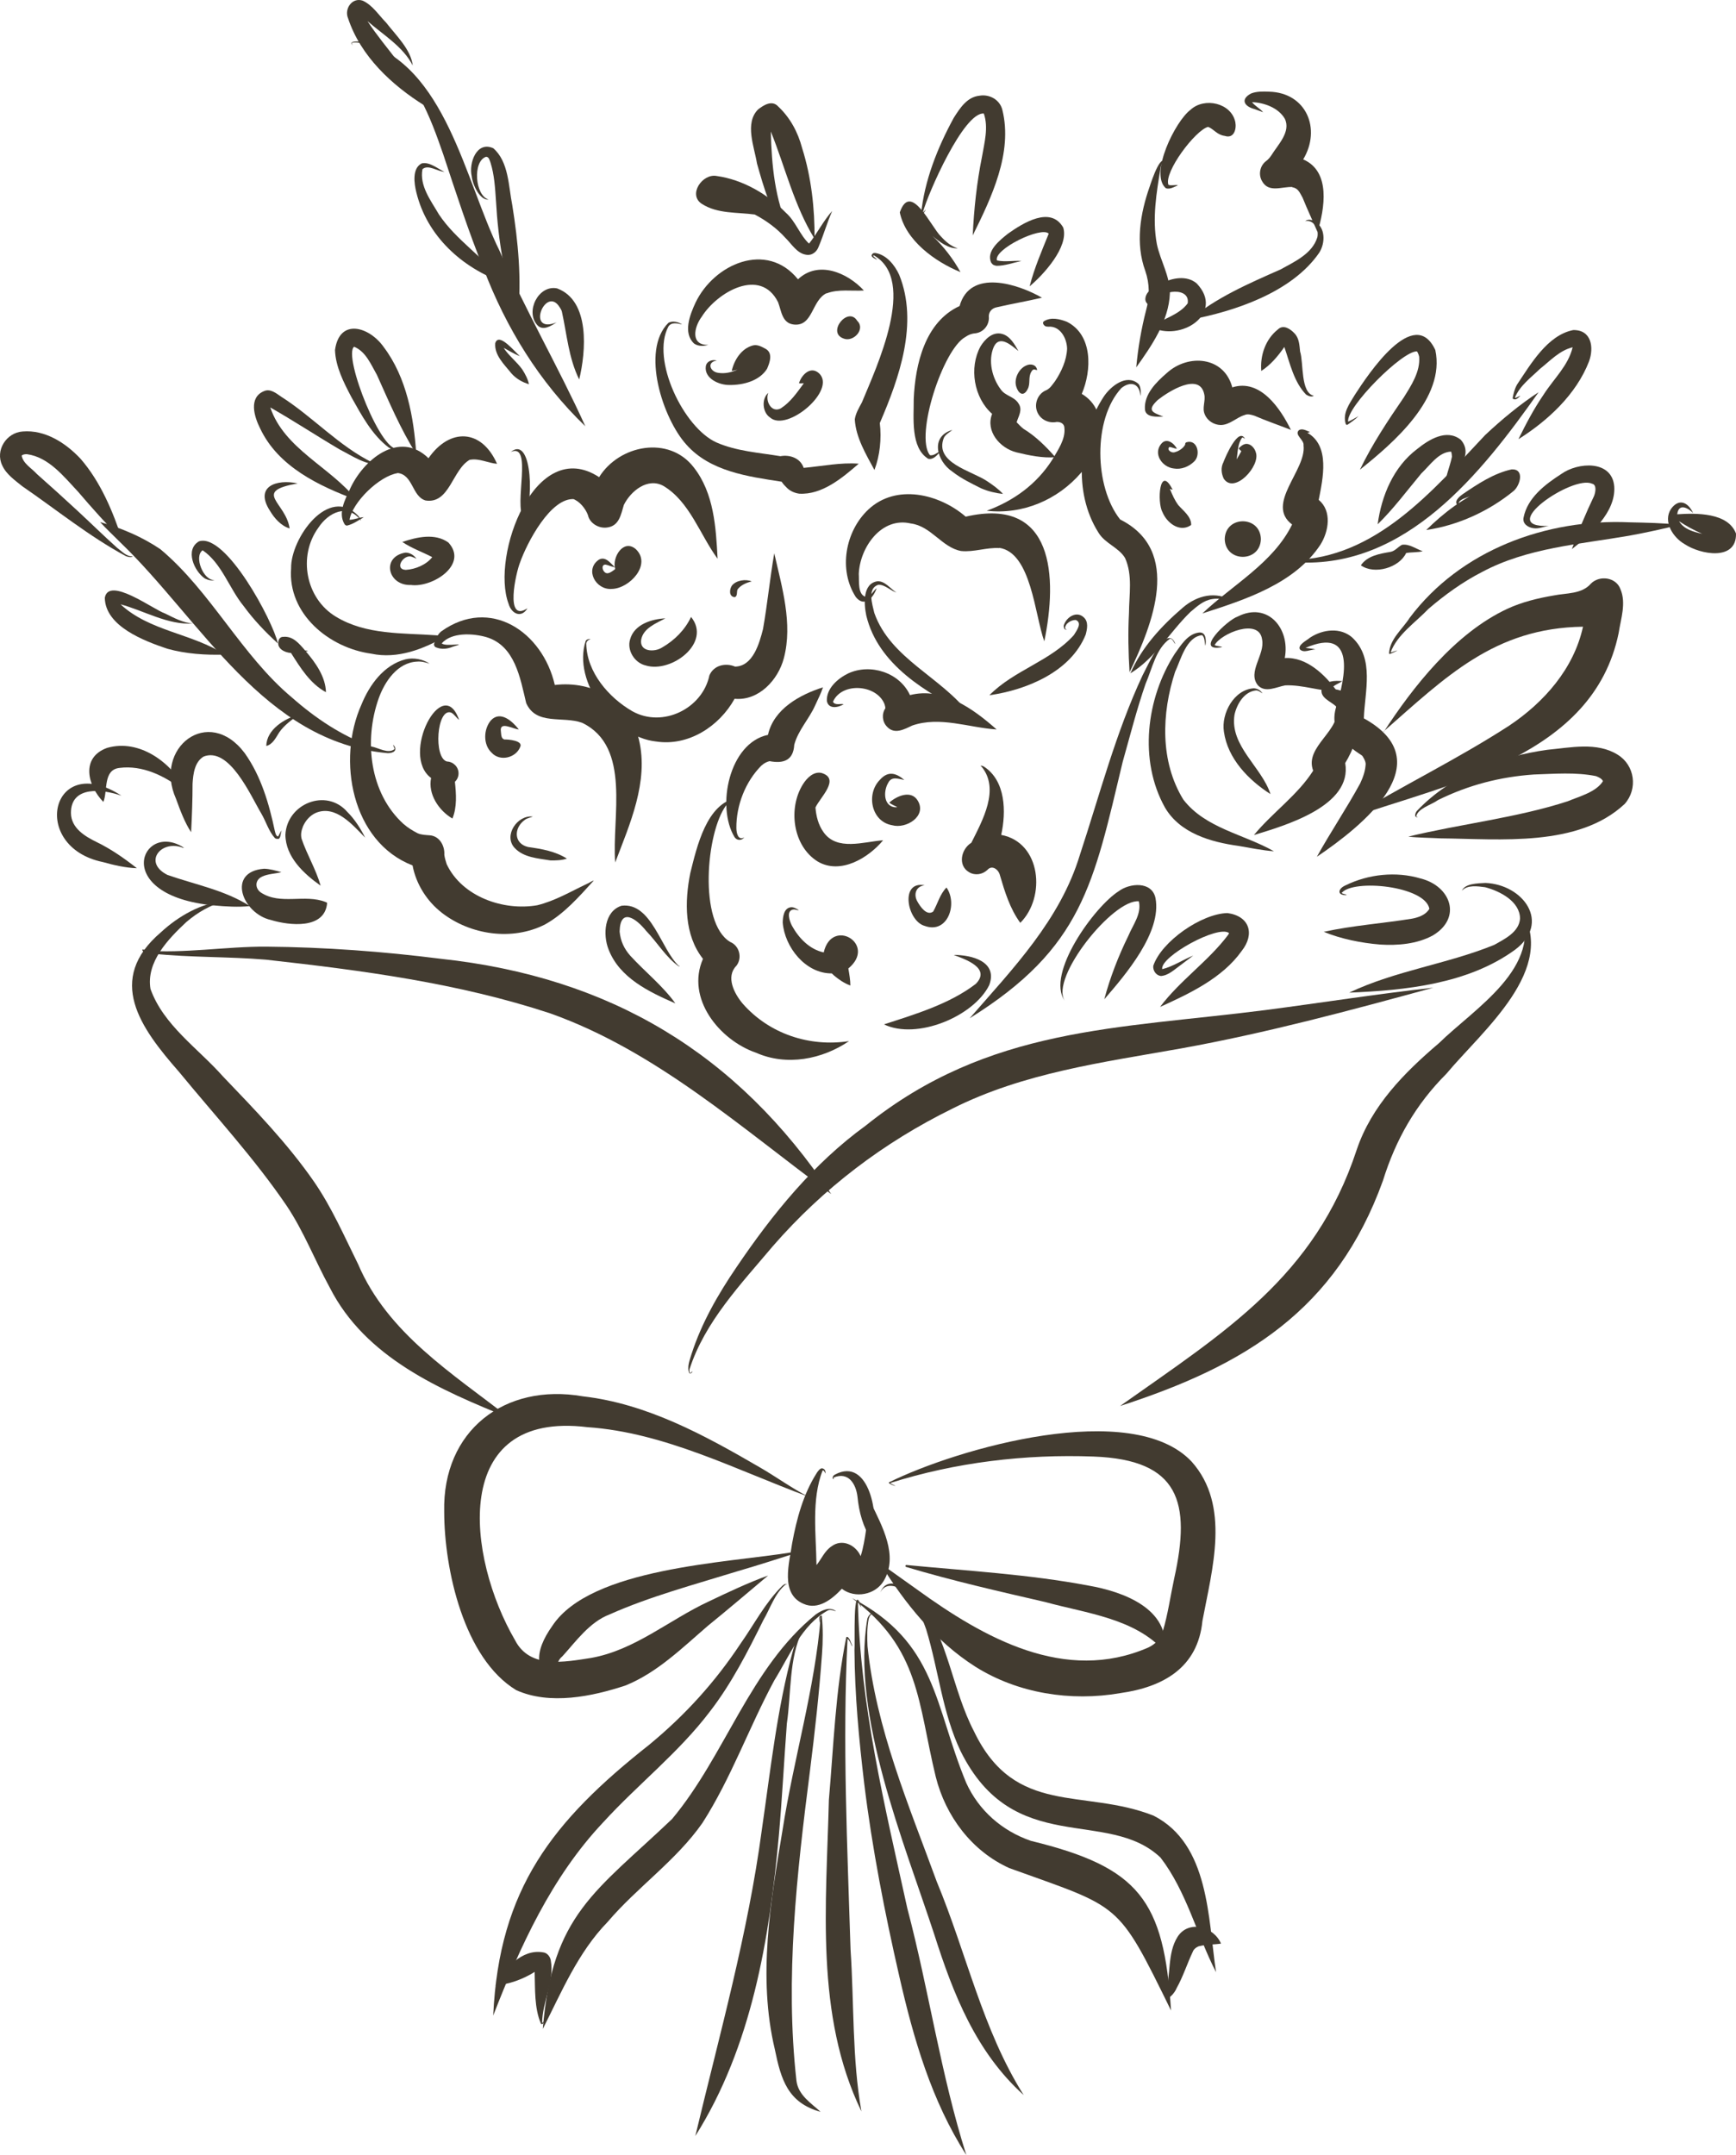 <?xml version="1.0" encoding="UTF-8"?>
<svg id="Layer_2" data-name="Layer 2" xmlns="http://www.w3.org/2000/svg" viewBox="0 0 182.099 226.023">
  <g id="Layer_1-2" data-name="Layer 1">
    <g>
      <path d="m72.309,144.019c-.283-.615.059-1.418.234-2.017,1.051-3.252,2.788-6.272,4.706-9.086,3.778-5.584,8.076-10.887,13.572-14.868,12.894-10.358,26.423-10.124,41.93-12.111,5.848-.764,11.803-1.704,17.6-2.346-8.757,2.396-17.538,4.763-26.482,6.375-8.159,1.453-16.513,2.547-23.991,6.321-7.219,3.551-13.53,8.352-18.789,14.39-3.34,3.971-7.159,7.946-8.764,12.942.002 0.0.003-.002.003-.004-.003.071-.006.141-.01.215.016.048.032.096.046.144.035.005.069.01.104.015.053-.053.104-.105.143-.163.003-.013.023-.01.02.003-.031.187-.184.25-.323.191Z" fill="#423b30" stroke-width="0"/>
      <path d="m141.523,104.11c4.915-2.328,10.252-2.985,15.215-5.009,1.102-.621,2.597-1.336,2.708-2.749-.007-1.824-2.134-2.9-3.666-3.299-.791-.105-1.882-.265-2.435.375.333-.78,1.676-.776,2.465-.823,3.955.154,6.928,4.165,3.1,7.016-4.934,3.586-11.512,4.253-17.386,4.489Z" fill="#423b30" stroke-width="0"/>
      <path d="m87.182,125.232c-9.426-6.928-18.346-14.989-29.454-18.943-9.67-3.194-19.784-4.517-29.847-5.637-3.943-.331-7.918-.215-11.849-.629-.309-.046-.931-.01-1.102-.359-.02-.036.01-.082.053-.076.263.026.517.105.77.174-.114.051-.471-.081-.652-.072,4.259.336,8.552-.424,12.832-.402,6.128.051,12.241.506,18.321,1.274,17.7,1.911,31.069,9.882,40.93,24.669Z" fill="#423b30" stroke-width="0"/>
      <path d="m53.432,148.716c-7.267-2.934-15.101-6.312-18.844-13.677-1.55-2.83-2.713-5.876-4.515-8.57-3.384-4.98-7.498-9.424-11.314-14.072-4.022-4.587-7.711-9.645-1.879-14.618,1.84-1.701,4.245-3.075,6.717-3.288-1.511.426-2.863,1.195-4.045,2.208-1.928,1.802-4.239,4.206-3.765,7.03,1.372,3.818,4.984,6.216,7.589,9.158,3.369,3.518,6.792,7.048,9.573,11.064,1.856,2.7,3.164,5.709,4.612,8.634,3.104,7.283,9.944,11.494,15.871,16.13Z" fill="#423b30" stroke-width="0"/>
      <path d="m117.487,147.467c10.955-7.754,20.43-13.523,24.824-26.87,1.553-4.622,4.989-8.089,8.622-11.183,3.785-3.7,10.987-7.962,8.554-14.122,4.031,6.303-3.964,12.771-7.762,17.322-3.221,3.219-5.315,6.893-6.664,11.226-4.907,13.584-14.446,19.38-27.575,23.626Z" fill="#423b30" stroke-width="0"/>
      <path d="m84.284,168.212c-2.485-1.059-1.477-4.288-1.191-6.355.473-2.568,1.168-5.154,2.583-7.372.086-.135.359-.54.586-.477.289.063.353.31.316.54-.055-.113-.071-.182-.149-.286-.029-.012-.059-.024-.09-.036-.019.002-.037.003-.057.005-1.18,3.076-.68,6.656-.636,9.917.535-.651.846-1.477,1.568-1.959,1.11-.844,2.552-.159,3.065,1.026.569-1.795.602-3.803,1.078-5.588,1.173,2.433,2.9,5.532,1.359,8.148-.873,1.503-3.035,1.914-4.411.859-1.004,1.079-2.484,2.272-4.021,1.576Z" fill="#423b30" stroke-width="0"/>
      <path d="m91.434,161.529c-.911-1.373-1.328-2.932-1.487-4.548-.166-1.386-.969-2.634-2.478-2.023-.018.03-.036.059-.055.089.019.011.038.021.058.032h-.003c.015-.001.045.017.023.026-.043-.004-.152.02-.161-.053.033-.194.039-.273.253-.395,3.607-1.939,4.748,4.522,3.86,6.876-.003 0-.007-.002-.01-.005Z" fill="#423b30" stroke-width="0"/>
      <path d="m54.146,177.264c-5.494-3.333-7.544-12.665-7.552-18.709-.194-8.499,6.339-13.535,14.546-12.104,6.708.765,12.74,4.064,18.485,7.405,1.717.983,3.433,2.237,5.131,3.103-7.529-2.775-15.008-6.717-23.134-7.274-14.496-1.785-12.648,13.675-7.599,22.338,1.563,3.05,5.214,2.288,8.001,1.861,4.576-.82,8.171-3.988,12.296-5.907,2.034-.972,4.188-1.99,6.256-2.735-2.102,1.766-4.192,3.548-6.326,5.279-2.685,2.311-5.282,4.883-8.608,6.246-3.537,1.176-7.976,2.086-11.496.497Z" fill="#423b30" stroke-width="0"/>
      <path d="m59.141,177.122c-3.355-1.534-3.113-3.91-1.198-6.608,4.04-6.091,18.264-6.579,25.189-7.714.262-.019.701-.197.892-.079-2.215.708-4.489,1.444-6.746,2.1-4.45,1.377-9.111,2.618-13.344,4.507-2.09.794-3.533,2.842-4.927,4.372-1.173.974-.195,2.333.135,3.423Z" fill="#423b30" stroke-width="0"/>
      <path d="m102.303,174.802c-4.18-2.663-7.398-6.64-9.968-10.827,1.269.872,2.621,1.872,3.834,2.718,7.049,5.105,15.551,9.907,24.29,6.099.71-.34,1.287-.902,1.507-1.672.553-1.836.804-3.73,1.208-5.595,1.767-7.97.544-12.427-8.458-12.759-7.174-.271-14.495.611-21.313,2.767.108.158.428.21.511.327-.263-.089-.428-.142-.648-.293-.033-.02-.043-.072-.007-.099,7.196-3.566,25.506-8.808,31.745-2.162,4.106,4.612,2.139,11.275,1.125,16.698-.477,4.903-4.118,6.946-8.625,7.576-5.177.898-10.728.037-15.201-2.778Z" fill="#423b30" stroke-width="0"/>
      <path d="m122.171,173.227c-3.103-3.496-8.221-4.017-12.519-5.199-4.891-1.131-9.792-2.24-14.602-3.683-.118-.036-.082-.22.039-.204,6.371.615,12.777.968,19.074,2.156,3.627.629,8.619,2.419,8.007,6.93Z" fill="#423b30" stroke-width="0"/>
      <path d="m51.736,211.392c.617-13.326,6.259-20.422,16.359-28.395,3.775-3.112,6.906-6.566,9.579-10.598,1.433-2.024,2.595-4.308,4.368-6.056.122-.112.329-.283.507-.191.01.007.003.023-.01.02-.029-.011-.067-.005-.1-.012-1.156.919-1.648,2.545-2.378,3.784-1.639,3.313-3.334,6.643-5.605,9.577-3.261,4.301-7.558,7.636-11.18,11.605-5.419,5.739-8.733,13.046-11.54,20.268Z" fill="#423b30" stroke-width="0"/>
      <path d="m56.938,212.803c.974-12.039,5.569-14.416,13.556-22.019,5.603-6.698,8.142-15.831,15.068-21.452.611-.432,1.466-.868,2.142-.342-.224-.036-.553-.215-.839-.096-2.78,1.508-4.049,4.787-5.651,7.362-2.645,4.908-4.513,10.228-7.526,14.931-2.764,3.961-6.853,6.744-9.965,10.406-3.092,3.175-4.834,7.365-6.786,11.209Z" fill="#423b30" stroke-width="0"/>
      <path d="m56.744,212.255c-.713-1.668-.602-3.642-.661-5.435-1.227.772-2.689,1.302-4.111,1.417.971-1.766,2.743-3.832,4.963-3.475.444.033.767.431.839.843.398,2.199-.886,4.357-.906,6.543.013.003.026.006.039.009.045-.023.105-.143.14-.105-.079.201-.046.201-.23.237-.027.003-.056-.01-.073-.033Z" fill="#423b30" stroke-width="0"/>
      <path d="m127.558,206.85c-2.033-3.952-3.091-8.464-5.82-12.017-5.558-5.287-15.43.054-20.978-11.174-1.917-4.035-2.318-8.548-3.61-12.773-.539-1.504-1.209-3.084-2.495-4.077-.756-.619-1.883-.742-2.314.224.746-2.013,3.187-.359,4.048.76,3.071,4.055,3.479,9.382,5.779,13.796,4.306,8.973,11.512,5.95,18.831,8.839,5.866,2.98,5.714,10.793,6.559,16.422Z" fill="#423b30" stroke-width="0"/>
      <path d="m122.837,210.866c-5.681-11.573-5.198-10.683-16.971-14.938-3.926-1.776-6.67-5.434-7.708-9.567-1.892-7.767-1.643-13.481-8.787-18.749,8.941,4.683,8.605,11.244,11.983,19.381,1.332,2.923,3.779,5.047,6.787,6.081,11.353,2.77,13.951,6.193,14.696,17.791Z" fill="#423b30" stroke-width="0"/>
      <path d="m122.21,209.165c.665-1.924.183-4.253,1.32-6.039,1.163-1.796,3.789-1.066,4.548.724-.729.114-1.544.077-2.285.272,0-0.0.007-.018.007-.018-.297.118-.579.309-.686.609-.596,1.257-1.015,2.607-1.7,3.824-.147.425-1.08,1.619-1.204.629Z" fill="#423b30" stroke-width="0"/>
      <path d="m86.073,221.494c-3.438-.95-4.15-3.391-4.798-6.559-1.812-7.609-.445-15.468.82-23.053,1.162-7.453,3.386-14.778,3.995-22.296-.005.002-.011.004-.016.006-.079.164.004.504-.06.615-.02-.128-.122-.517-.03-.665.036-.056.049-.043.138-.092.033-.016.079.003.082.043.133,1.332.119,2.667.02,3.998-.294,4.095-.753,8.177-1.264,12.249-1.375,10.75-2.628,21.722-1.416,32.493.184,1.516,1.545,2.351,2.529,3.259Z" fill="#423b30" stroke-width="0"/>
      <path d="m72.934,224.038c2.542-10.659,5.528-21.237,6.977-32.12.92-6.312,1.595-12.703,3.281-18.87.148-.487.286-1.07.553-1.511.069-.118.244-.546.467-.474.013.007.007.023-.007.023-.003-.003-.007-.003-.01-.003-.015-.003-.032-.003-.048-.006-1.403,2.88-1.148,6.563-1.608,9.681-.296,3.902-.491,7.808-.836,11.709-.985,10.911-2.852,22.196-8.77,31.57Z" fill="#423b30" stroke-width="0"/>
      <path d="m90.362,221.454c-4.896-10.103-3.681-21.776-3.416-32.669.494-5.686.691-11.451,1.823-17.054.147-.221.43.317.457.454.045.147.189.396.178.507-.183-.257-.246-.623-.5-.808-.548,10.841-.022,21.745.315,32.596.38,5.648.154,11.442,1.142,16.974Z" fill="#423b30" stroke-width="0"/>
      <path d="m101.362,226.023c-3.647-5.672-5.537-12.206-7.026-18.725-1.531-6.689-2.852-13.435-3.686-20.249-.552-4.642-.99-9.296-1.02-13.973.077-.71-.207-7.49.698-4.564-.003.01.02.028.023.046.007.01-.01.02-.016.01-.147-.212-.25-.44-.347-.673.213,10.873,2.85,21.648,5.184,32.25,2.262,8.567,3.52,17.486,6.191,25.88Z" fill="#423b30" stroke-width="0"/>
      <path d="m107.378,219.735c-5.002-4.509-7.383-10.581-9.377-16.846-3.136-9.567-8.749-23.122-7.019-33.113.108-.381.564-.891.948-.474.01.007-.003.023-.013.016-.077-.049-.165-.08-.248-.123-.326.048-.473.333-.551.616-.176.927-.165,1.894-.119,2.834.878,8.625,4.312,16.634,7.257,24.692,3.141,7.554,4.788,15.515,9.123,22.398Z" fill="#423b30" stroke-width="0"/>
      <path d="m79.296,110.41c-3.847-1.334-7.373-5.705-5.556-9.844-1.98-2.498-1.932-6.006-1.332-8.994.685-2.726,1.696-7.359,4.937-7.901-.403.159-.897.414-1.188.816-2.087,2.816-2.901,12.306.434,14.305.971.395,1.297,1.675.655,2.498-1.142,1.162-.23,2.915.654,3.968,2.79,3.181,7.017,4.574,11.16,3.936-2.804,1.913-6.55,2.649-9.764,1.214Z" fill="#423b30" stroke-width="0"/>
      <path d="m77.057,87.81c-1.945-3.19-.579-9.89,3.5-10.736.595-2.701,3.324-4.211,5.768-4.985-.194.614-.532,1.259-.806,1.869-.631,1.435-1.794,2.62-2.204,4.15-.093,1.665-1.153,1.999-2.591,1.724-.063.019-.125.038-.187.056-.129.051-.256.108-.379.174.05-.023.1-.048.151-.076-.069.04-.138.083-.206.124-.126.091-.247.189-.242.192-1.675,1.683-2.637,4.174-2.619,6.532.008.571.18,1.349.839.991-.287.347-.77.356-1.024-.016Z" fill="#423b30" stroke-width="0"/>
      <path d="m93.051,76.224c-.512-.508-.584-1.342-.18-1.939-.005-.064-.013-.127-.023-.19-.02-.074-.04-.146-.06-.22.013.031.025.063.036.096.004.021.009.042.026.078-.665-2.264-4.54-2.592-5.476-.444.224.416.813.167,1.122.256-.571.36-1.598.551-1.761-.345-.061-1.305,1.139-2.35,2.221-2.879,2.331-1.089,5.402-.111,6.497,2.267,3.452-.888,6.67,1.463,9.089,3.604-2.944-.196-5.94-1.411-8.847-.414-.844.395-1.855.973-2.645.131Z" fill="#423b30" stroke-width="0"/>
      <path d="m107.019,96.783c-1.082-1.486-1.62-3.247-2.132-4.989-.141-.592-.821-1.119-1.314-.556-.517.487-1.287.612-1.909.247-1.228-.699-.854-2.436.226-3.094,1.164-2.336,3.024-5.621,1.065-7.992-.197-.07-.036-.162.253.002,2.293,1.488,2.348,4.743,1.813,7.166,4.19.782,4.713,6.522,2.005,9.221-.003 0-.005-.002-.007-.005Z" fill="#423b30" stroke-width="0"/>
      <path d="m92.724,107.44c3.251-1.059,6.87-2.128,9.636-4.252,1.621-1.659-1.132-2.588-2.324-3.031,1.901-.014,4.657.697,3.729,3.166-1.635,3.299-7.603,5.767-11.041,4.117Z" fill="#423b30" stroke-width="0"/>
      <path d="m85.772,90.356c-2.618-1.624-3.126-5.586-1.547-8.099.405-.647,1.097-1.36,1.935-1.191,2.038.602-.146,2.578-.621,3.626.072.909.299,1.82.834,2.572,1.409,2.029,4.226,1.016,6.26.867-1.541,1.853-4.472,3.64-6.862,2.225Z" fill="#423b30" stroke-width="0"/>
      <path d="m93.593,86.554c-2.206-.365-2.772-3.282-1.293-4.768.842-.947,1.672-.738,2.56.016-.58-.089-1.338-.435-1.692.309-.442.737-.517,2.042.332,2.458.199.085.41.127.623.081-.278-.147-.604-.273-.847-.462.777-.711,2.314-1.376,3.001-.201.96,1.621-1.223,2.973-2.685,2.567Z" fill="#423b30" stroke-width="0"/>
      <path d="m89.199,103.364c-.642-.24-1.195-.609-1.718-1.053-.081-.068-.158-.141-.233-.218-2.744.025-4.939-2.743-5.144-5.328.009-.601.119-1.523.849-1.609.326-.03.569.145.839.296-.135.044-.381-.087-.555-.062-.824.097-.401,1.266-.156,1.718.716,1.294,1.848,2.47,3.324,2.785.856-3.735,5.638-.843,2.583,1.682.099.587.212,1.21.212,1.789Z" fill="#423b30" stroke-width="0"/>
      <path d="m96.983,97.107c-1.833-.519-2.622-4.774.013-4.255-.935.097-1.193.977-.759,1.714.302.54.986,1.531,1.65,1.04.475-.832.704-1.828,1.396-2.521,1.203,1.715.12,4.92-2.3,4.021Z" fill="#423b30" stroke-width="0"/>
      <path d="m129.928,88.723c-2.915-.403-6.15-1.321-7.731-4.031-2.76-4.94-1.965-11.454,1.027-16.116.637-.883,1.337-2.07,2.514-2.231.811-.105.779.83.711,1.382-.112-.281-.031-.857-.354-1.107-1.656.158-2.237,2.585-2.832,3.845-1.429,4.366-1.59,9.41.864,13.399,2.326,3.018,6.337,3.617,9.503,5.419-1.168-.081-2.489-.35-3.702-.56Z" fill="#423b30" stroke-width="0"/>
      <path d="m140.267,72.522c-1.845-.026-3.617-.714-5.453-.639-.922.167-2.07.814-2.854.007-1.161-1.402.757-3.219.427-4.824-.299-2.29-4.296-.649-4.98.59.229.137.61.104.799.216-3.072.578.563-2.865,1.626-3.209,3.148-1.589,5.529,1.259,4.935,4.356,2.304-.144,4.263,1.79,5.5,3.502Z" fill="#423b30" stroke-width="0"/>
      <path d="m131.532,87.58c1.935-2.352,4.586-4.184,6.215-6.75-.978-2.56,3.084-4.252,2.418-6.72-.536-.546-1.755-.904-1.521-1.882.335-.85,1.407-.858,2.169-.79-.35.235-.903.418-1.199.797,4.431.386,3.097,5.157,1.494,7.794.77,4.505-6.275,6.545-9.575,7.551Z" fill="#423b30" stroke-width="0"/>
      <path d="m138.135,89.858c1.445-2.605,3.116-5.078,4.542-7.692.303-.649.556-1.347.575-2.069.005.084.009.144.013.224.007-.393-.115-.648-.306-.958.023.032.046.065.067.097.008.016.017.032.054.081-.057-.099-.217-.329-.258-.331-1.878-1.218-3.377-2.604-2.675-5.036,1.006-3.206,2.092-8.502-3.204-6.222.327.049.772.071,1.039.164-.523-.007-1.227.424-1.629-.013-.253-.468.771-.964,1.08-1.237,1.32-.862,3.19-1.102,4.433.02,2.333,2.211,1.292,5.657,1.195,8.456,8.285,4.582-.178,11.308-4.927,14.518Z" fill="#423b30" stroke-width="0"/>
      <path d="m133.269,83.288c-2.312-1.481-4.487-3.717-4.884-6.536-.307-1.927,1.068-4.455,3.149-4.561.408.039.655.191.898.53-.177-.09-.411-.316-.677-.308-1.254.12-2.015,1.445-2.26,2.546-.522,3.267,2.859,5.483,3.773,8.329Z" fill="#423b30" stroke-width="0"/>
      <path d="m141.496,85.824c5.523-3.371,11.371-6.191,16.8-9.709,3.669-2.448,6.796-5.985,7.754-10.385-9.292.136-14.368,5.248-20.927,10.997.008.011.016.023.024.034,3.017-4.636,7.45-10.351,12.973-12.911,1.534-.711,3.199-1.112,4.857-1.395,1.342-.273,2.941-.121,3.916-1.257.902-.889,2.633-.665,3.087.602.62,1.463.039,3.088-.188,4.584-2.664,12.997-17.683,15.721-28.296,19.44Z" fill="#423b30" stroke-width="0"/>
      <path d="m151.119,87.929c-1.114-.061-2.343-.059-3.393-.184,5.477-1.328,11.445-1.982,16.721-3.706,1.211-.507,2.979-.957,3.698-2.109-.131-.281-.466-.425-.741-.531-2.128-.428-4.349-.235-6.506-.167-3.574.247-6.874,1.111-10.053,2.678-.699.512-2.13.865-2.292,1.734.026.018.175.011.149.049-.41.087-.254-.472-.049-.671,3.554-3.723,8.63-5.688,13.657-6.381,2.419-.225,5.195-.853,7.378.514,1.804,1.111,2.133,3.586.737,5.161-4.871,4.568-13.091,3.673-19.308,3.613Z" fill="#423b30" stroke-width="0"/>
      <path d="m46.341,95.729c-1.567-1.215-2.702-3.016-3.066-4.961-6.406-2.48-7.952-11.093-5.362-16.868.847-2.079,2.351-4.163,4.627-4.749.848-.212,1.863.003,2.527.461-.424-.139-.874-.264-1.313-.22-2.078.09-3.41,2.117-4.035,3.867-1.556,4.396-.965,9.924,2.611,13.165.446.389.949.697,1.473.967.411.183.862.182,1.303.221,1.015.089,1.562,1.113,1.5,2.042.044.336.15.665.25.987,1.607,3.405,5.949,4.925,9.51,4.301,1.87-.463,3.47-1.42,5.178-2.229.249-.091.515-.318.737-.355-1.551,1.698-3.097,3.487-5.134,4.614-3.435,1.73-7.796,1.094-10.807-1.241Z" fill="#423b30" stroke-width="0"/>
      <path d="m64.532,90.46c-.379-4.704,1.737-12.14-3.469-14.651-2.025-.735-4.814.305-5.868-2.067-.633-2.637-1.168-6.013-4.173-6.918-1.427-.406-3.644-.53-4.688.655.46.415,2.962-.195,1.147.356-.556.231-1.153.301-1.715.072-.194-.049-.286-.267-.214-.444.181-.457.332-.918.727-1.237,5.142-3.681,10.635.043,11.918,5.617,4.012-.481,7.887,1.678,8.828,5.753,1.044,4.392-.975,8.869-2.494,12.864Z" fill="#423b30" stroke-width="0"/>
      <path d="m53.342,63.313c-1.872-5.044,2.79-17.666,9.504-13.268,2.103-3.388,7.321-4.408,9.922-1.031,2.122,2.696,2.334,6.29,2.504,9.59-1.85-2.514-2.917-5.983-5.669-7.632-1.648-.93-3.444.526-4.165,1.989-.306,1.014-.489,2.226-1.783,2.368-.842.112-1.803-.438-1.984-1.31-.259-.691-.887-1.469-1.609-1.708.07.013.135.025.204.041-2.5-.23-5.004,4.616-5.719,6.654-.42,1.034-1.641,6.384.78,4.791-.626,1.069-1.678.601-1.984-.484Z" fill="#423b30" stroke-width="0"/>
      <path d="m68.802,77.768c-4.416-.479-8.774-6.223-7.368-10.541.109-.197.336-.201.523-.204-.174.076-.454.186-.461.502.057,2.986,2.369,5.657,4.845,7.078,3.176,1.767,7.341-.276,8.072-3.766.447-1.066,1.7-1.348,2.69-.922,1.875-.027,2.554-2.439,2.935-3.945.464-2.637.721-5.302,1.178-7.942.792,3.507,1.967,7.382,1.007,11.002-.595,2.286-2.645,4.499-5.167,4.26-1.61,2.902-4.865,5.011-8.254,4.477Z" fill="#423b30" stroke-width="0"/>
      <path d="m83.826,51.776c-.457-.063-.931-.263-1.264-.592-.206-.203-.416-.413-.571-.66-3.549-.548-7.493-1.072-9.996-3.895-2.455-2.706-4.815-9.852-1.885-12.766.446-.262,1.087-.08,1.441.165-.481-.105-1.094-.276-1.434.211-1.861,3.468,1.593,10.639,5.049,12.172,2.105.919,4.453,1.065,6.696,1.435,1-.18,2.095.202,2.441,1.227,1.908-.175,3.875-.587,5.775-.439-1.728,1.493-3.844,3.287-6.253,3.143Z" fill="#423b30" stroke-width="0"/>
      <path d="m72.807,36.033c-1.187-1.11-.44-3.014.142-4.271,1.944-4.089,7.481-6.524,10.756-2.467,2.129-2.013,5.18-.702,6.913,1.173-1.249.082-2.695-.177-3.924.309,0,0,.021-.032.021-.032-1.59.748-1.422,3.501-3.436,3.294-1.25-.131-1.308-1.417-1.662-2.344-1.851-3.712-6.403-1.042-8.004,1.518-.822,1.092-1.219,3.018.691,2.958-.452.133-1.043.182-1.498-.138Z" fill="#423b30" stroke-width="0"/>
      <path d="m91.724,49.292c-.889-1.644-1.957-3.42-2.06-5.308.086-.627.444-1.217.743-1.773,1.51-3.669,5.858-12.835,1.246-15.432-.014.007-.028.015-.042.022-.007.009-.013.018-.02.027.079.154.36.288.397.412-.28-.151-.813-.336-.418-.661.069-.056.197-.043.27-.04,1.158.185,2.025,1.279,2.485,2.291,2.039,5.055.009,10.796-2.037,15.541.194,1.64.013,3.402-.563,4.922Z" fill="#423b30" stroke-width="0"/>
      <path d="m109.543,67.264c-1.002-2.736-1.362-9.321-4.742-9.807-0.0 0.0.046.028.046.028-1.36-.089-2.692.449-4.041.305-2.013-.375-3.128-2.614-5.263-2.885-3.089-.728-5.338,2.504-5.46,5.276.056.752-.148,2.207.756,2.426.516-.013.779-.677,1.114-.909-.333.992-1.259,2.042-2.172.935-1.857-2.848-1.13-6.906,1.303-9.192,2.921-2.737,7.437-1.647,10.213.749,9.313-2.161,9.626,6.373,8.247,13.072Z" fill="#423b30" stroke-width="0"/>
      <path d="m103.781,72.92c2.581-2.631,6.408-3.573,8.859-6.306.277-.458.93-1.293.199-1.59-.477-.016-1.143.38-1.114.902.047.041.091.059.152.088.027.048-.23 0-.227-.056-.063-.201-.118-.28-.02-.487.315-.797,1.318-1.403,2.047-.727.523.461.365,1.228.207,1.817-1.567,3.91-6.228,5.809-10.103,6.358Z" fill="#423b30" stroke-width="0"/>
      <path d="m101.674,74.893c-4.458-2.186-9.564-5.151-10.804-10.33-.246-1.185-.42-3.377,1.182-3.6.8-.028,1.338.791,1.978,1.175-.596-.158-1.228-.865-1.918-.801-1.168.394-.604,2.07-.4,2.951,1.693,4.813,7.072,6.74,9.963,10.605Z" fill="#423b30" stroke-width="0"/>
      <path d="m97.36,48.115c-1.868-1.161-1.5-4.316-1.514-6.25.155-3.65,1.178-8.101,4.811-9.768,1.096-3.95,6.116-2.323,8.639-.875-1.528.363-3.214.649-4.722,1.001-.581.102-.923.553-.843,1.139-.01.793-.592,1.478-1.382,1.59-.392.023-.758.154-1.076.385-2.345,1.252-5.328,10.362-3.735,12.395.414.117.797-.315,1.115-.403-.3.361-.738.923-1.294.787Z" fill="#423b30" stroke-width="0"/>
      <path d="m103.503,53.568c2.819-1.036,5.237-2.778,6.874-5.349.58-1.003,1.408-2.148,1.273-3.351-.021-.509-.549-.688-.986-.586-.862.092-1.695-.418-1.928-1.274-.227-.819.201-1.761,1.007-2.08.406-.179.648-.59.913-.927.675-.995,1.228-2.225,1.278-3.427-.026-1.122-.743-2.415-1.981-2.31-.24-.013-.359-.036-.497-.237-.076-.109-.063-.28.069-.346.734-.446,1.618-.226,2.376.063,2.746,1.371,2.627,5.104,1.572,7.566,3.048,1.825,2.109,6.102-.065,8.263-2.452,2.858-6.146,4.426-9.906,3.995Z" fill="#423b30" stroke-width="0"/>
      <path d="m102.925,51.222c-1.036-.522-2.094-1.027-3.014-1.748-1.645-1.083-2.384-3.699-.01-4.383-.252.21-.694.454-.885.806-1.075,2.675,2.953,3.479,4.564,4.594.569.382,1.202.829,1.626,1.316-.787-.092-1.55-.27-2.281-.586Z" fill="#423b30" stroke-width="0"/>
      <path d="m106.612,47.441c-1.726-.434-3.259-2.214-2.542-4.033-1.914-1.681-2.441-4.833-1.223-7.071.457-.75,1.264-1.57,2.241-1.323.862.217,1.33,1.093,1.744,1.804-.691-.545-1.977-1.774-2.599-.415-.604,1.433-.172,3.205.714,4.401.481.748,1.447.757,1.902,1.534.44.645-.017,1.323-.208,1.949.242.255.452.478.705.68,1.292.785,2.366,1.859,3.36,2.988-1.352.104-2.751-.186-4.094-.513Z" fill="#423b30" stroke-width="0"/>
      <path d="m106.602,40.555c-.267-.823.267-1.899,1.053-2.225.454-.223,1.077-.079,1.132.494-.255-.064-.409-.173-.589.142-.378.59-.071,1.279-.412,1.868-.44.84-.973.421-1.185-.28Z" fill="#423b30" stroke-width="0"/>
      <path d="m119.188,38.529c.171-1.958.547-4.123,1.03-5.98.385-1.387.387-2.773-.079-4.124-1.058-2.893-.538-6.041.464-8.872.19-.569,1.319-4.069,1.787-2.132-.07.002-.125-.229-.181-.29-.03-.033-.062-.066-.093-.1-.236.011-.313.304-.361.485-.452,2.719-.905,5.394-.407,8.079.367,1.755,1.38,3.336,1.368,5.173-.109,2.891-1.927,5.517-3.528,7.76Z" fill="#423b30" stroke-width="0"/>
      <path d="m120.738,34.282c1.235-.845,2.979-1.261,3.847-2.47.157-1.042-.846-1.308-1.676-1.193-.767.187-1.932.116-2.266.908.103.396.673.521.908.734-.622-.038-1.572-.277-1.386-1.089.172-.777,1.038-1.101,1.669-1.454,1.115-.572,2.648-.877,3.692.006,3.019,3.169-1.751,6.21-4.788,4.558Z" fill="#423b30" stroke-width="0"/>
      <path d="m122.295,19.745c-1.76-1.518,1.011-7.066,2.58-8.224,1.449-1.356,4.292-.737,4.706,1.293.14.748-.155,1.759-1.116,1.438-.814-.11-1.122-.701-1.738-.945-1.338.336-4.655,4.744-4.165,6.075.3.131.738-.029.999.056-.396.154-.833.456-1.267.306Z" fill="#423b30" stroke-width="0"/>
      <path d="m138.208,24.34c-.519-1.202-1.081-2.386-1.569-3.601-.315-.558-.465-1.001-1.098-1.104,0,0,.024-.02.024-.02-1.1-.055-2.49.645-3.179-.612-.408-.691-.23-1.609.408-2.1.214-.144.423-.398.566-.612.679-1.102,2.083-2.478,1.408-3.841-.669-1.157-2.192-1.693-3.434-1.734-0.0 0-.001.001-.001.001.31.401.876.7,1.168,1.052-.313-.109-.625-.22-.935-.336-1.069-.288-1.467-1.03-.332-1.629.573-.23,1.277-.214,1.879-.188,3.916.093,5.507,3.901,3.587,7.102,2.94,1.272,2.228,5.189,1.507,7.621Z" fill="#423b30" stroke-width="0"/>
      <path d="m124.784,33.54c2.831-2.352,6.213-3.81,9.534-5.276,1.469-.813,3.336-1.65,3.865-3.376.175-.753-.276-1.773-1.147-1.718-.03-.004-.108.067-.105.02.23-.234.727-.138.964.023,1.167.643,1.134,2.281.484,3.295-2.854,4.147-8.86,6.15-13.595,7.033Z" fill="#423b30" stroke-width="0"/>
      <path d="m118.486,70.505c-.128-2.059-.171-4.125-.062-6.187.01-1.92.409-3.997-.415-5.801-.674-1.116-2.115-1.516-2.797-2.673-2.661-4.208-2.103-10.176.57-14.25.714-1.074,2.364-2.403,3.6-1.362.299.226.317,1.047.23,1.29-.058-1.29-.995-1.602-1.978-.826-3.018,3.272-2.837,10.388-.135,13.789,6.542,3.288,3.383,10.986.987,16.02Z" fill="#423b30" stroke-width="0"/>
      <path d="m135.409,45.087c-1.279-.502-2.581-.947-3.841-1.491-.324-.092-.68-.218-1.007-.069-.879.265-1.56,1.043-2.514,1.05-.696-.01-1.395-.441-1.662-1.093-.328-.693.098-1.413-.062-2.126-.483-2.376-3.782-.284-4.884.597-1.182,1.115-.536,1.303.589,1.743-.602.003-1.856.135-1.929-.764-.105-1.585,1.177-2.843,2.284-3.801,2.252-2.062,6.023-1.755,6.879,1.497,2.935-.938,5.05,2.216,6.147,4.457Z" fill="#423b30" stroke-width="0"/>
      <path d="m126.12,64.343c3.184-3.018,7.435-5.295,9.416-9.331-2.85-2.149,1.525-5.696,1.2-8.296.086-.586-.996-1.105-.49-1.593.352-.234.803.049,1.152.184-.034.061-.178.045-.26.082,2.408,1.375,1.629,4.794,1.19,7.04,1.404,1.168,1.055,3.286.192,4.676-2.718,4.147-7.96,5.799-12.4,7.237Z" fill="#423b30" stroke-width="0"/>
      <path d="m118.574,70.62c1.184-2.727,3.265-4.978,5.499-6.891,1.537-1.316,3.461-1.743,5.226-.714-.727-.099-1.434-.312-2.156-.178-.921.141-1.598.779-2.281,1.354-2.151,2.09-3.708,4.874-6.289,6.429Z" fill="#423b30" stroke-width="0"/>
      <path d="m101.715,106.796c4.578-5.25,9.496-10.331,11.558-17.126,2.08-6.312,3.751-12.779,6.569-18.821.463-.847,2.539-5.598,3.452-3.31-.17-.103-.255-.548-.566-.554-1.489,1.045-1.867,3.15-2.56,4.731-.931,2.692-1.629,5.453-2.403,8.191-3.059,12.778-4.195,19.51-16.05,26.89Z" fill="#423b30" stroke-width="0"/>
      <path d="m111.683,104.956c-2.001-2.823,3.142-9.894,5.661-11.482,1.163-.872,3.483-1.063,3.861.711.687,3.59-3.141,8.041-5.371,10.623.599-2.26,1.49-4.551,2.521-6.648.521-1.234,1.405-2.308,1.106-3.63-2.707-.254-9.332,8.03-7.777,10.426Z" fill="#423b30" stroke-width="0"/>
      <path d="m121.687,105.608c2.094-2.79,5.097-4.821,7.161-7.586.028-.051.054-.103.077-.156-1.135-.908-7.282,2.497-7.013,3.782,1.126-.268,2.228-1.024,3.254-1.424-.441.336-.885.668-1.33,1-.629.445-1.255,1.085-2.063,1.142-.516-.063-.851-.574-.8-1.066.858-2.571,5.078-5.479,7.783-5.535,2.314.312,2.903,2.191,1.488,3.979-2.023,2.849-5.492,4.475-8.556,5.864Z" fill="#423b30" stroke-width="0"/>
      <path d="m70.843,105.239c-2.763-1.205-5.86-2.673-7.01-5.667-.608-1.54-.458-3.995,1.369-4.578,3.14-.38,4.131,4.587,6.008,6.315.154-.028.13.029-.015.04-1.34-.937-2.292-2.564-3.423-3.722-1.022-1.281-2.718-2.503-2.777.079.104,1.03.477,1.8,1.121,2.534,1.54,1.684,3.415,3.162,4.727,4.999Z" fill="#423b30" stroke-width="0"/>
      <path d="m33.629,92.89c-1.77-1.254-3.666-3.009-3.692-5.328.147-3.259,4.285-4.956,6.496-2.403.76.741,1.422,1.791,1.866,2.692-1.321-1.345-3.094-3.453-5.167-2.597-.636.284-1.081.821-1.343,1.402-.194.496-.257.86-.157,1.309.572,1.686,1.516,3.222,2,4.925-.001-0-.002-0-.003-.001Z" fill="#423b30" stroke-width="0"/>
      <path d="m29.224,87.989c-.122-.007-.29.003-.385-.082-.66-.732-.937-1.753-1.434-2.588-1.117-1.874-3.364-7.094-6.102-5.948.045-.023.093-.045.141-.069-1.028.542-1.181,1.851-1.245,2.897-.001,1.698-.065,3.391-.151,5.087-.683-1.034-1.149-2.313-1.586-3.508-2.393-5.354,3.404-9.85,7.204-4.792,1.711,2.395,2.557,5.307,3.16,8.156.064.216.097.526.342.596.129-.192.242-.513.381-.633-.131.261-.073.736-.326.885Z" fill="#423b30" stroke-width="0"/>
      <path d="m10.842,84.111c-1.669-1.718-2.395-4.664.391-5.67,3.404-.977,6.733,1.535,8.285,4.413.079.069.298.098.324.168-.262.037-.514.001-.711-.191-1.839-1.461-4.207-2.597-6.582-2.291-1.768.179-1.225,2.415-1.708,3.571Z" fill="#423b30" stroke-width="0"/>
      <path d="m10.775,90.412c-7.75-1.614-5.39-11.726,1.965-6.957-1.892-.669-5.32-1.115-5.298,1.826.021,1.575,1.47,2.436,2.679,3.029,1.521.737,2.909,1.706,4.235,2.75-1.174-.035-2.419-.324-3.58-.649Z" fill="#423b30" stroke-width="0"/>
      <path d="m22.434,94.964c-10.944-1.053-7.578-8.903-3.177-6.075.003-0.0.008-.003.011-.003-.005-0.0.008-.004.007-.007v.003c0-.003.003-.003.003-.003.071.054-.16.051-.257-.023-2.23-.713-4.002,1.639-1.451,2.91,2.913,1.019,5.989,1.582,8.645,3.267-1.207.128-2.536.048-3.781-.069Z" fill="#423b30" stroke-width="0"/>
      <path d="m28.422,96.491c-2.989-.662-4.7-5.056-.727-5.377.615.01,1.234.207,1.826.359-.615.169-1.453.174-2.054.48-.756.37-.722,1.234-.099,1.659,2.047,1.344,4.624.121,6.802,1.0.076.025.145.058.142.122-.256,2.76-3.962,2.343-5.891,1.757Z" fill="#423b30" stroke-width="0"/>
      <path d="m38.959,68.561c-4.437-.598-8.796-4.179-8.422-8.971-.057-3.108,3.929-8.742,7.043-5.489.097.128.283.397.29.517-1.363-1.884-3.426-.883-4.476.73-2.167,2.986-1.33,7.425,1.836,9.329,3.183,1.936,6.995,1.698,10.551,1.956.318.042.712.01.987.089-2.329,1.365-5.086,2.42-7.809,1.84Z" fill="#423b30" stroke-width="0"/>
      <path d="m36.12,54.939c-.663-1.143.058-2.508.56-3.577,1.37-3.112,5.182-6.313,8.266-3.303,2.239-3.217,5.579-3.076,7.192.588-.916-.074-1.889-.604-2.83-.423,0,0-.01-.014-.01-.014-1.856,1.012-2.118,4.673-4.657,4.282-1.438-.42-1.3-2.725-2.952-2.883 0-0.0.007.018.007.018-1.897.303-4.718,3.021-5.033,4.894.498-.017,1.047-.262,1.495-.272-.57.326-1.111.729-1.759.878-.116,0-.225-.077-.278-.187Z" fill="#423b30" stroke-width="0"/>
      <path d="m54.917,54.327c-1.054-1.385,1.016-7.926-1.333-6.931,2.386-1.867,2.38,6.024,1.341,6.939-.004 0-.008-.002-.008-.008Z" fill="#423b30" stroke-width="0"/>
      <path d="m43.098,61.354c-2.419.091-3.134-2.943-.586-3.393.475-.022.953.293,1.162.642-.138-.076-.299-.152-.448-.194-.857-.368-1.935,1.288-.671,1.362,1.052-.064,2.176-.553,2.785-1.338-1.031-.539-2.2-.947-3.137-1.591,1.539-.52,3.426-.952,4.831.059,2.141,2.33-1.711,4.763-3.936,4.453Z" fill="#423b30" stroke-width="0"/>
      <path d="m40.675,78.993c-12.988-1.145-19.562-13.947-28.052-22.102-.697-.707-1.485-1.434-2.126-2.136,2.236.625,4.399,1.545,6.325,2.846,5.3,4.432,8.52,11.141,13.795,15.55,2.468,2.177,5.232,4.028,8.318,5.138.763.131,1.784.822,2.453.276-.002-.143-.165-.346-.135-.447.518.566.028.879-.579.875Z" fill="#423b30" stroke-width="0"/>
      <path d="m13.197,58.325c-3.839-2.064-7.267-4.862-10.86-7.326-.777-.632-1.679-1.247-2.103-2.185-.762-1.577.433-3.44,2.139-3.558,2.36-.2,4.522,1.203,6.078,2.863,2.11,2.428,3.413,5.573,4.39,8.56-1.579-1.595-3.251-3.462-4.657-5.111-1.487-1.58-3.068-3.62-5.348-3.929-.199-.008-.401.015-.564.137.127.833,1.072,1.349,1.605,1.948,1.398,1.231,2.773,2.484,4.143,3.747,1.432,1.32,2.817,2.692,4.261,3.983.486.352.971.93,1.613.897q0-0-.003.003c.011-.012.037-.01.023.01-.187.141-.551.025-.718-.039Z" fill="#423b30" stroke-width="0"/>
      <path d="m17.549,68.041c-2.415-.813-6.513-2.351-6.555-5.348.42-2.282,5.093,1.24,6.33,1.656.924.456,1.926.994,2.921,1.043-2.622.186-5.126-1.343-7.596-2.009,3.013,2.822,7.579,3.065,10.929,5.273-2.019.066-4.087-.076-6.029-.615Z" fill="#423b30" stroke-width="0"/>
      <path d="m29.152,67.489c-1.316-1.195-2.55-2.488-3.597-3.926-1.516-1.848-2.289-4.481-4.3-5.848-.944.649.095,3.231,1.259,3.114-.341.107-.658.016-1.02-.151-1.129-.76-2.12-3.021-.628-3.897,2.813-.939,7.763,8.349,8.287,10.709Z" fill="#423b30" stroke-width="0"/>
      <path d="m34.192,72.601c-1.681-.909-2.691-2.586-3.665-4.114-.682-.043-1.541-.474-1.305-1.28.026-.227.244-.425.474-.411,1.029-.117,1.7.72,2.304,1.423.096.029.258-.005.299.054-.07.017-.14.033-.212.05,1.03,1.21,2.061,2.657,2.104,4.278Z" fill="#423b30" stroke-width="0"/>
      <path d="m27.936,78.24c.014-1.732,1.951-2.9,3.406-3.288-.75.559-1.511,1.087-2.047,1.852-.366.571-.673,1.256-1.359,1.436Z" fill="#423b30" stroke-width="0"/>
      <path d="m61.397,44.706c-4.802-4.604-8.318-10.326-10.673-16.524-1.598-3.935-2.9-7.987-4.238-12.017-1.351-3.905-2.917-8.106-6.455-10.525-.941-.592-1.949-1.341-3.11-1.155-.003.043-.005.085-.008.125-.002.013.107.11.056.107-.472-.465.763-.361,1.007-.346,8.793,2.427,10.81,14.633,14.407,21.895,2.717,6.268,6.222,12.268,9.014,18.439Z" fill="#423b30" stroke-width="0"/>
      <path d="m44.57,11.095c-3.469-2.157-6.738-5.198-8.053-9.159-.434-.999.415-2.246,1.53-1.866,1.037.471,1.667,1.506,2.452,2.297,1.036,1.338,2.612,2.833,2.794,4.505-.995-1.972-3.105-3.222-4.748-4.659,1.959,2.988,4.662,5.541,6.028,8.882-.001-0-.003-0-.004-.001Z" fill="#423b30" stroke-width="0"/>
      <path d="m52.752,29.61c-4.309-1.533-7.966-4.871-9.073-9.409-.236-.925-.475-2.561.563-3.064.831-.186,1.704.579,2.376.889-.736-.053-1.702-.808-2.305-.28-.326,1.754.894,3.308,1.726,4.74,1.818,2.734,4.781,4.534,6.713,7.124Z" fill="#423b30" stroke-width="0"/>
      <path d="m54.326,33.134c-1.414-3.861-2.066-7.928-2.297-12.022-.095-1.406-.176-2.785-.576-4.054-.116-.285-.149-.594-.463-.615-1.429.457-1.177,4.067.264,4.487-.891.114-1.683-1.527-1.775-2.451-.319-1.378.512-3.724,2.264-2.932,1.631,1.417,1.592,3.988,1.994,5.98.613,3.817.993,7.788.589,11.607Z" fill="#423b30" stroke-width="0"/>
      <path d="m60.756,39.802c-1.11-2.24-1.286-4.713-1.815-7.108-.058-.252-.282-.537-.368-.662-1.459-1.865-3.384,3.054-.191,1.78-.6.381-1.449.939-2.037.27-1.263-1.429.144-4.234,2.093-3.834,3.488,1.286,3.022,6.65,2.317,9.554Z" fill="#423b30" stroke-width="0"/>
      <path d="m53.647,39.165c-.733-.927-1.805-1.896-1.698-3.169.37-1.225,2.106.985,2.59,1.353-.542-.18-1.157-.577-1.708-.861.549.838,1.364,1.441,1.945,2.249.309.475.598,1.025.708,1.56-.704-.207-1.343-.579-1.836-1.132Z" fill="#423b30" stroke-width="0"/>
      <path d="m43.665,47.621c-1.658-2.624-2.854-5.475-4.125-8.293-.625-1.091-1.156-2.448-2.394-2.961-1.221.903,3.014,11.654,4.722,10.642-.331.263-.737.128-1.073-.056-1.774-1.334-2.869-3.403-3.939-5.308-.793-1.514-1.662-3.189-1.715-4.933.46-3.395,3.608-2.454,5.114-.303,2.401,3.185,3.152,7.365,3.409,11.212Z" fill="#423b30" stroke-width="0"/>
      <path d="m37.401,52.438c-3.952-1.464-8.226-3.498-10.113-7.503-.626-1.235-1.243-3.26.434-3.923.632-.267,1.252.234,1.748.578,3.355,2.131,6.098,5.223,9.675,6.961.246.072.492.139.74.148-1.448.146-2.921-.876-4.212-1.534-2.458-1.444-4.842-3.018-7.32-4.43,1.472,4.369,6.349,6.262,9.048,9.702Z" fill="#423b30" stroke-width="0"/>
      <path d="m30.381,55.425c-.908-.272-1.604-1.079-2.05-1.83-1.673-2.556.642-3.382,2.896-2.893-4.827.862-1.238,1.96-.846,4.722Z" fill="#423b30" stroke-width="0"/>
      <path d="m85.443,25.041c-2.154-3.491-3.073-7.496-4.587-11.247.079,3.526.434,7.186,1.918,10.349.105.145-.079.346-.224.224-1.705-2.003-2.435-4.725-3.146-7.22-.282-1.745-1.315-4.224.106-5.66.589-.466,1.47-1.022,2.109-.329,1.27,1.191,2.08,2.703,2.521,4.377.966,3.044,1.328,6.367,1.303,9.507Z" fill="#423b30" stroke-width="0"/>
      <path d="m84.509,26.707c-.91-.152-1.502-1.149-2.101-1.735-.912-1.019-2.031-1.838-3.237-2.473-1.837-.25-3.895-.056-5.542-1.111-1.507-.96.051-3.226,1.553-2.929,2.739.385,5.326,1.892,7.253,3.854,1.025.902,1.466,2.343,2.429,3.239.86-1.077,1.528-2.435,2.432-3.42-.535,1.2-.892,2.478-1.402,3.686-.201.602-.733,1.031-1.385.889Z" fill="#423b30" stroke-width="0"/>
      <path d="m102.035,24.692c.129-2.768.424-5.527.971-8.244.252-1.482.698-3.07.194-4.539-.001-.001-.001-.002-.002-.003-2.107-.175-5.875,8.414-6.405,10.4.108-.097.208-.199.293-.316-.001.148-.248.388-.352.55-.036.049-.122.023-.122-.04.344-3.54,1.734-7.026,3.429-10.133.65-1.02,1.393-2.198,2.708-2.33,1.051-.179,2.127.425,2.39,1.474,1.131,4.505-1.155,9.249-3.104,13.18Z" fill="#423b30" stroke-width="0"/>
      <path d="m100.75,28.541c-2.66-1.089-5.758-3.31-6.365-6.263,1.15-3.331,3.291,1.561,4.334,2.541.488.534,1.051,1.026,1.748,1.224-.958.064-1.932-.68-2.656-1.296,1.173,1.096,2.197,2.445,2.938,3.794Z" fill="#423b30" stroke-width="0"/>
      <path d="m108.004,30.029c.509-1.969,1.262-3.677,2.003-5.525-.78-.804-5.832,1.663-5.429,2.812.827.188,1.788-.009,2.57.057-.863.179-1.721.504-2.606.507-.263-.046-.392-.079-.563-.323-.59-1.213.92-2.386,1.764-3.057,1.558-1.102,4.465-2.939,5.786-.632.619,2.015-2.09,4.966-3.525,6.161Z" fill="#423b30" stroke-width="0"/>
      <path d="m135.997,58.977c-.206.01-.672-.121-.444-.237,8.752-.155,14.716-7.268,20.249-13.127,1.73-1.62,3.653-3.215,5.591-4.479-5.993,8.49-13.896,18.505-25.396,17.844Z" fill="#423b30" stroke-width="0"/>
      <path d="m159.278,46.063c.783-1.599,1.617-3.177,2.623-4.65,1.098-1.717,2.593-3.039,3.063-4.99-1.368.325-2.366,1.426-3.425,2.262-.935.906-2.121,1.767-2.629,3.015.024.009.049.018.074.027.157-.045.369-.204.489-.199-.212.178-.407.447-.714.329-.053-.007-.099-.059-.086-.115.095-.507.201-.948.457-1.405,1.439-2.147,3.189-5.187,5.897-5.719,1.907-.034,2.194,1.815,1.656,3.284-1.345,3.48-4.338,6.229-7.405,8.161Z" fill="#423b30" stroke-width="0"/>
      <path d="m144.512,54.989c.404-3.004,1.654-6.006,4.12-7.879,1.244-1.001,3.093-2.168,4.591-.994,1.493,1.679-.747,3.522-1.139,5.16.405.078.806-.368,1.139-.421-.419.374-.812.956-1.438.823-.128-.003-.244-.105-.24-.237-.049-1.235.52-2.371.759-3.54-.006-.181-.031-.363-.088-.534-1.315.036-2.225,1.448-3.12,2.283-1.495,1.794-2.938,3.734-4.584,5.339Z" fill="#423b30" stroke-width="0"/>
      <path d="m149.604,55.59c.921-.905,1.892-1.751,2.942-2.501.09-.064.181-.127.272-.19-.261-.432.358-.879.629-1.081,1.569-1.062,3.246-2.182,5.117-2.587,1.372-.062.902,1.643.234,2.241-2.603,2.146-5.889,3.639-9.195,4.117Zm3.387-2.808c.336-.226.679-.441,1.03-.644.064-.037.129-.073.193-.109-.405.215-1.052.283-1.223.753Z" fill="#423b30" stroke-width="0"/>
      <path d="m142.75,59.291c.677-1.003,1.979-1.216,3.087-1.405.525-.095.774-.511,1.224-.744.758-.126,1.474.433,2.175.672-.516.137-1.178.087-1.737.188-.723,1.545-3.338,2.304-4.749,1.29Z" fill="#423b30" stroke-width="0"/>
      <path d="m145.707,68.524c.065-1.489,1.4-2.533,2.159-3.722,5.338-7.115,14.334-10.41,23.05-10.021,1.738.04,3.583.07,5.259.263-1.751.431-3.511.819-5.285,1.142-5.228.907-10.669,1.264-15.439,3.81-2.028,1.04-3.881,2.383-5.598,3.851-1.363,1.432-3.288,2.697-3.986,4.58.242-.034.543-.191.723-.206-.262.145-.529.269-.813.371-.036,0-.071-.029-.069-.068Z" fill="#423b30" stroke-width="0"/>
      <path d="m176.714,57.071c-1.211-.682-2.303-2.359-1.435-3.692.832-1.154,1.794-.707,2.32.428-.517-.536-1.525-1.077-1.663.133,1.985-.133,5.332-.191,6.162,2.019.08,2.916-3.742,2.212-5.384,1.112Zm1.838-1.085c-.448-.201-.892-.41-1.324-.649-.374-.207-.742-.433-1.103-.668.524.864,1.541,1.117,2.427,1.317Z" fill="#423b30" stroke-width="0"/>
      <path d="m164.879,57.597c.664-1.849,1.505-3.858,2.323-5.558.161-.388.322-1.217-.217-1.31-2.014-.933-10.206,4.683-4.525,4.426-.53.075-1.068.336-1.606.243-.571-.07-1.179-.467-1.037-1.119.407-2.071,2.265-3.477,3.946-4.561,1.752-1.26,5.344-1.497,5.565,1.316.178,2.694-2.525,5.073-4.45,6.562Z" fill="#423b30" stroke-width="0"/>
      <path d="m166.338,55.568c-.31-.755,1.376-.579,1.79-.484-.217.175-.598.291-.889.405.01-.003.02-.007.03-.01-.28.112-.646.298-.931.089Z" fill="#423b30" stroke-width="0"/>
      <path d="m144.755,99.065c-1.975-.161-4.103-.592-5.901-1.333,3.055-.669,6.172-.88,9.245-1.378.615-.11,1.348-.362,1.72-.867.029-.04.057-.08.085-.12.01-.019.02-.038.03-.057-.448-2.383-7.962-3.152-9.203-1.656.137.129.436.113.538.215-1.051.081-.947-.661-.132-1.01,2.408-1.181,5.304-1.49,7.882-.721,3.154.789,4.378,4.117,1.284,5.97-1.659.909-3.69,1.076-5.549.958Z" fill="#423b30" stroke-width="0"/>
      <path d="m142.653,49.258c1.255-2.629,2.969-5.2,4.588-7.559.794-1.267,1.746-2.719,1.626-4.268.009.036.015.071.024.107.003.034.005.068.008.103-.022-.272-.11-.548-.258-.784-1.503-.109-7.445,5.859-7.227,7.368.381-.147.794-.426,1.091-.583-.349.346-.734.612-1.135.892-.086.056-.191.013-.211-.086-.35-1.123.412-2.126.961-3.041,1.402-2.166,6.228-9.458,8.438-4.696,1.087,5.042-4.391,9.739-7.905,12.548Z" fill="#423b30" stroke-width="0"/>
      <path d="m137.009,41.391c-1.288-1.323-1.699-3.29-2.288-5-.657.955-1.457,1.901-2.418,2.515-.139-1.619.442-3.327,1.738-4.351.57-.555,1.301-.068,1.741.405.504.513.52,1.239.592,1.906.382,1.191.024,4.341,1.448,4.647-.239.14-.533.053-.813-.122Z" fill="#423b30" stroke-width="0"/>
      <path d="m47.458,85.852c-1.426-.834-2.584-2.559-2.239-4.256-3.273-2.386,1.223-11.05,2.933-6.098-.265-.177-.514-.624-.845-.765-1.495-.496-1.855,4.774-.419,5.136.662.025,1.211.565,1.211,1.243,0,.354-.147.663-.381.884.135,1.285.236,2.64-.261,3.855Z" fill="#423b30" stroke-width="0"/>
      <path d="m51.574,78.95c-.919-.851-.859-2.475-.082-3.396,1.016-1.078,2.289.133,2.926.951-.581-.026-2.038-.92-1.88.193.048.308-.003.731.352.859.423-.013,1.991.118,1.682.774-.457,1.169-2.131,1.569-2.998.619Z" fill="#423b30" stroke-width="0"/>
      <path d="m57.738,90.243c-1.294-.217-2.821-.294-3.765-1.32-1.184-1.296.298-3.476,1.919-3.278-.214.094-.614.161-.842.348-1.159.821-1.192,2.482.342,2.843,1.419.198,2.839.44,4.074,1.216-.52.181-1.157.202-1.728.191Z" fill="#423b30" stroke-width="0"/>
      <path d="m64.155,61.769c-1.673.114-2.845-2.028-1.343-3.064.699-.403,1.227.365,1.688.79-.29-.033-.686-.227-.981-.277-.623-.015-.211,1.143.369.867,0,0.0.016.005.016.005.105-.05.208-.106.308-.17.098-.068.195-.14.196-.136.041-.035.082-.071.122-.108-.353-1.211.854-3.182,2.146-2.097,1.739,1.616-.659,4.174-2.521,4.189Z" fill="#423b30" stroke-width="0"/>
      <path d="m67.731,69.795c-1.168-.265-1.998-1.601-1.632-2.751.44-1.574,2.283-2.125,3.696-2.189-.974.519-2.318,1.028-2.539,2.24-.189,1.285,1.407,1.321,2.181.824,1.311-.752,2.415-1.853,3.051-3.215,2.207,2.708-2.079,5.925-4.756,5.091Z" fill="#423b30" stroke-width="0"/>
      <path d="m77.054,62.63c-.619-.059-.54-.842-.276-1.218.462-.568,1.466-.697,2.07-.431-.561.133-1.139.383-1.481.839-.115.238.026.738-.313.81Z" fill="#423b30" stroke-width="0"/>
      <path d="m76.517,40.377c-1.082.022-2.68-.686-2.478-1.981.105-.551.723-.718,1.149-.576-1.064.14-.734,1.165.146,1.283.718.115,1.383-.056,2.023-.322-.195.03-.415.118-.599.106.264-1.149,1.014-2.329,2.202-2.653.49-.132.941.132,1.356.355.785.443.429,1.44.145,2.087-.792,1.28-2.518,1.721-3.943,1.701Z" fill="#423b30" stroke-width="0"/>
      <path d="m88.445,35.49c-1.724-.653.528-3.404,1.474-1.839.914.874-.433,2.307-1.474,1.839Z" fill="#423b30" stroke-width="0"/>
      <path d="m80.774,43.787c-.816-.535-.902-1.988-.181-2.58-.352.818.314,2.148,1.308,1.625,1.03-.659,1.71-1.671,2.417-2.636-.165-.008-.365.034-.509-.005.272-.875,1.193-1.823,2.077-1.063,1.961,1.748-3.337,6.247-5.111,4.66Z" fill="#423b30" stroke-width="0"/>
      <path d="m123.14,49.137c-1.21-.123-2.208-1.516-1.346-2.57.552-.705,1.347-.104,1.662.503-.236-.014-.534-.176-.799-.187-.314.314.269.678.588.537.42-.1.895-.432,1.072-.785.005-.121.003-.2.156-.256,1.165-.327,1.506,1.404.764,2.047-.527.519-1.344.842-2.096.711Z" fill="#423b30" stroke-width="0"/>
      <path d="m128.361,50.198c-.254-.559-.317-1.163-.03-1.718.203-.561,1.565-3.707,2.254-2.475-.066.024-.177-.162-.29-.104-.485.646-.444,1.517-.582,2.282.169-.276.335-.556.486-.841.002-.007.004-.014.007-.022-.09-.093-.222-.183-.275-.296.24-.237.546-.513.912-.464.428.059.777.48.885.879.525,1.419-2.262,4.451-3.367,2.758Z" fill="#423b30" stroke-width="0"/>
      <path d="m121.934,53.705c-.575-1.026-.316-5.075,1.066-2.353-.08.023-.19-.058-.287-.078.278.659.487,1.163.892,1.713.514.587,1.298,1.142,1.344,1.985-.007.112.013.069-.082.145-1.173.74-2.49-.305-2.932-1.412Z" fill="#423b30" stroke-width="0"/>
      <path d="m128.47,56.538c.06-2.487,3.732-2.487,3.791-0-.06,2.487-3.732,2.487-3.791 0Z" fill="#423b30" stroke-width="0"/>
    </g>
  </g>
</svg>